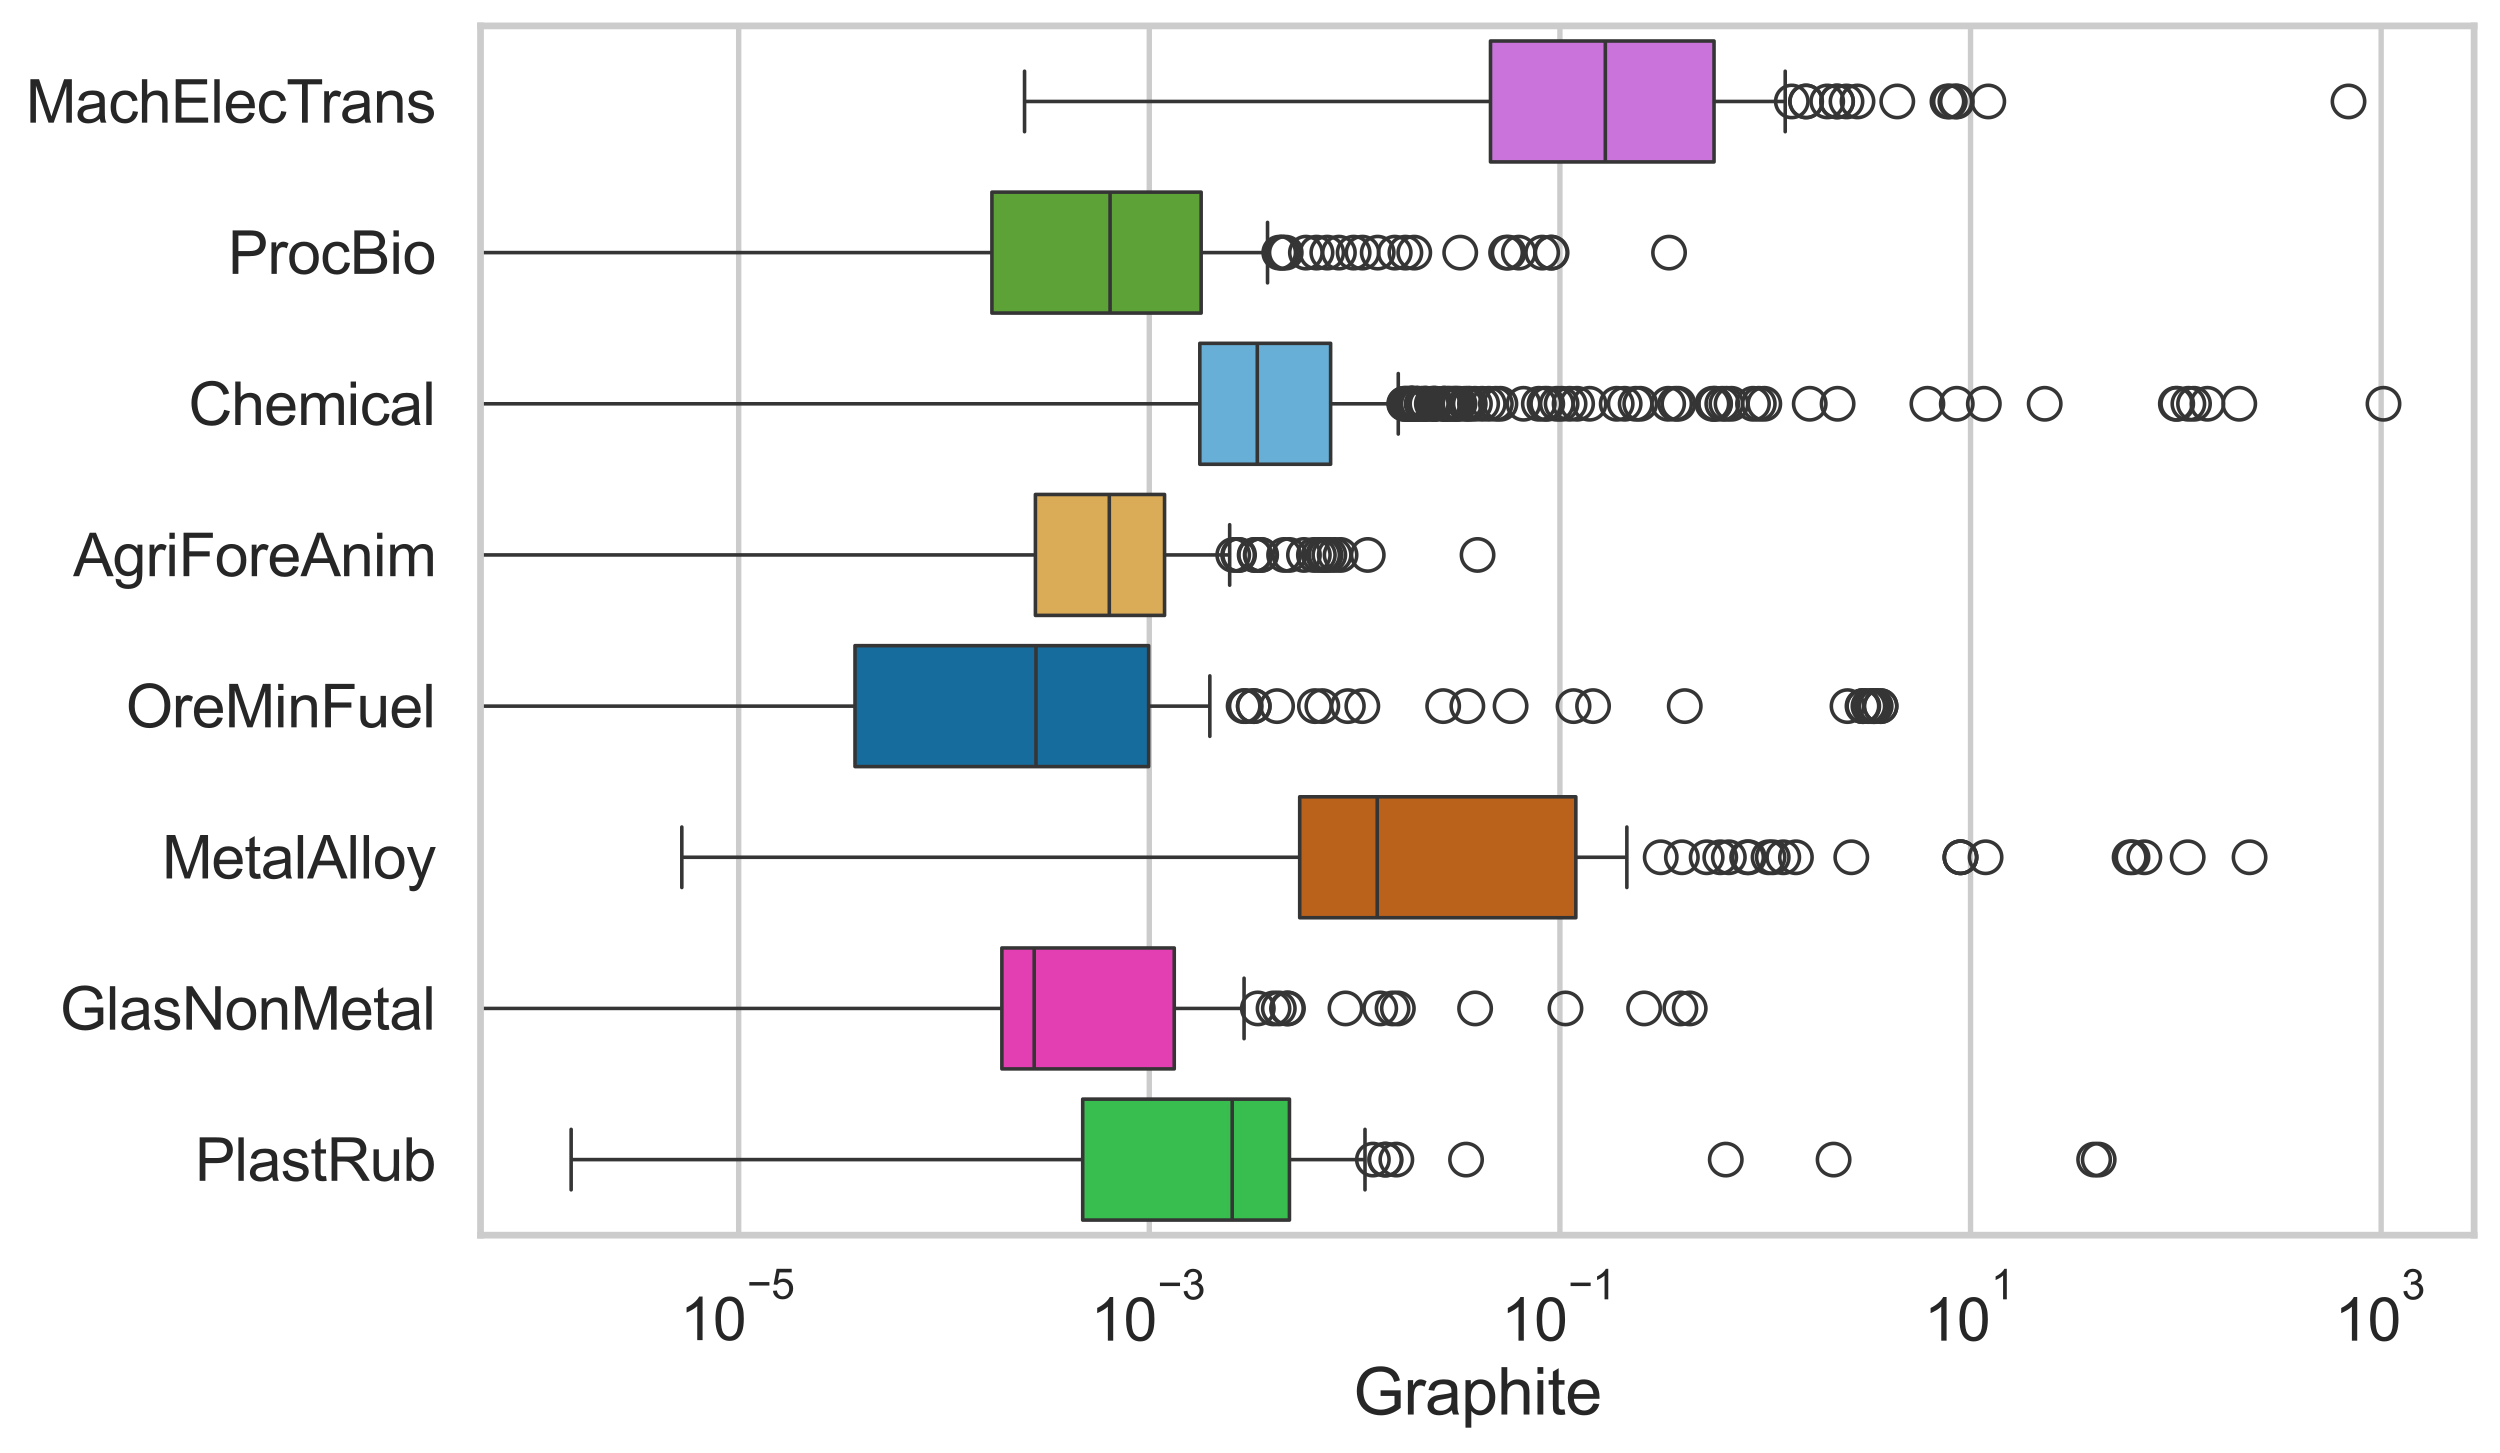 <?xml version="1.0" encoding="utf-8" standalone="no"?>
<!DOCTYPE svg PUBLIC "-//W3C//DTD SVG 1.1//EN"
  "http://www.w3.org/Graphics/SVG/1.1/DTD/svg11.dtd">
<svg xmlns:xlink="http://www.w3.org/1999/xlink" width="695.577pt" height="404.34pt" viewBox="0 0 695.577 404.34" xmlns="http://www.w3.org/2000/svg" version="1.1">
 <defs>
  <style type="text/css">*{stroke-linejoin: round; stroke-linecap: butt}</style>
 </defs>
 <g id="figure_1">
  <g id="patch_1">
   <path d="M 0 404.34 
L 695.577 404.34 
L 695.577 0 
L 0 0 
z
" style="fill: #ffffff"/>
  </g>
  <g id="axes_1">
   <g id="patch_2">
    <path d="M 133.697 343.665 
L 688.377 343.665 
L 688.377 7.2 
L 133.697 7.2 
z
" style="fill: #ffffff"/>
   </g>
   <g id="matplotlib.axis_1">
    <g id="xtick_1">
     <g id="line2d_1">
      <path d="M 205.52 343.665 
L 205.52 7.2 
" clip-path="url(#pba3f3bdab6)" style="fill: none; stroke: #cccccc; stroke-width: 1.5; stroke-linecap: round"/>
     </g>
     <g id="text_1">
      <!-- $\mathdefault{10^{-5}}$ -->
      <g style="fill: #262626" transform="translate(189.185 373.015) scale(0.165 -0.165)">
       <defs>
        <path id="ArialMT-31" d="M 2384 0 
L 1822 0 
L 1822 3584 
Q 1619 3391 1289 3197 
Q 959 3003 697 2906 
L 697 3450 
Q 1169 3672 1522 3987 
Q 1875 4303 2022 4600 
L 2384 4600 
L 2384 0 
z
" transform="scale(0.016)"/>
        <path id="ArialMT-30" d="M 266 2259 
Q 266 3072 433 3567 
Q 600 4063 929 4331 
Q 1259 4600 1759 4600 
Q 2128 4600 2406 4451 
Q 2684 4303 2865 4023 
Q 3047 3744 3150 3342 
Q 3253 2941 3253 2259 
Q 3253 1453 3087 958 
Q 2922 463 2592 192 
Q 2263 -78 1759 -78 
Q 1097 -78 719 397 
Q 266 969 266 2259 
z
M 844 2259 
Q 844 1131 1108 757 
Q 1372 384 1759 384 
Q 2147 384 2411 759 
Q 2675 1134 2675 2259 
Q 2675 3391 2411 3762 
Q 2147 4134 1753 4134 
Q 1366 4134 1134 3806 
Q 844 3388 844 2259 
z
" transform="scale(0.016)"/>
        <path id="ArialMT-2212" d="M 3381 1997 
L 356 1997 
L 356 2522 
L 3381 2522 
L 3381 1997 
z
" transform="scale(0.016)"/>
        <path id="ArialMT-35" d="M 266 1200 
L 856 1250 
Q 922 819 1161 601 
Q 1400 384 1738 384 
Q 2144 384 2425 690 
Q 2706 997 2706 1503 
Q 2706 1984 2436 2262 
Q 2166 2541 1728 2541 
Q 1456 2541 1237 2417 
Q 1019 2294 894 2097 
L 366 2166 
L 809 4519 
L 3088 4519 
L 3088 3981 
L 1259 3981 
L 1013 2750 
Q 1425 3038 1878 3038 
Q 2478 3038 2890 2622 
Q 3303 2206 3303 1553 
Q 3303 931 2941 478 
Q 2500 -78 1738 -78 
Q 1113 -78 717 272 
Q 322 622 266 1200 
z
" transform="scale(0.016)"/>
       </defs>
       <use xlink:href="#ArialMT-31" transform="translate(0 0.88)"/>
       <use xlink:href="#ArialMT-30" transform="translate(55.615 0.88)"/>
       <use xlink:href="#ArialMT-2212" transform="translate(112.973 70.573) scale(0.7)"/>
       <use xlink:href="#ArialMT-35" transform="translate(153.852 70.573) scale(0.7)"/>
      </g>
     </g>
    </g>
    <g id="xtick_2">
     <g id="line2d_2">
      <path d="M 319.767 343.665 
L 319.767 7.2 
" clip-path="url(#pba3f3bdab6)" style="fill: none; stroke: #cccccc; stroke-width: 1.5; stroke-linecap: round"/>
     </g>
     <g id="text_2">
      <!-- $\mathdefault{10^{-3}}$ -->
      <g style="fill: #262626" transform="translate(303.432 373.18) scale(0.165 -0.165)">
       <defs>
        <path id="ArialMT-33" d="M 269 1209 
L 831 1284 
Q 928 806 1161 595 
Q 1394 384 1728 384 
Q 2125 384 2398 659 
Q 2672 934 2672 1341 
Q 2672 1728 2419 1979 
Q 2166 2231 1775 2231 
Q 1616 2231 1378 2169 
L 1441 2663 
Q 1497 2656 1531 2656 
Q 1891 2656 2178 2843 
Q 2466 3031 2466 3422 
Q 2466 3731 2256 3934 
Q 2047 4138 1716 4138 
Q 1388 4138 1169 3931 
Q 950 3725 888 3313 
L 325 3413 
Q 428 3978 793 4289 
Q 1159 4600 1703 4600 
Q 2078 4600 2393 4439 
Q 2709 4278 2876 4000 
Q 3044 3722 3044 3409 
Q 3044 3113 2884 2869 
Q 2725 2625 2413 2481 
Q 2819 2388 3044 2092 
Q 3269 1797 3269 1353 
Q 3269 753 2831 336 
Q 2394 -81 1725 -81 
Q 1122 -81 723 278 
Q 325 638 269 1209 
z
" transform="scale(0.016)"/>
       </defs>
       <use xlink:href="#ArialMT-31" transform="translate(0 0.994)"/>
       <use xlink:href="#ArialMT-30" transform="translate(55.615 0.994)"/>
       <use xlink:href="#ArialMT-2212" transform="translate(112.973 70.688) scale(0.7)"/>
       <use xlink:href="#ArialMT-33" transform="translate(153.852 70.688) scale(0.7)"/>
      </g>
     </g>
    </g>
    <g id="xtick_3">
     <g id="line2d_3">
      <path d="M 434.015 343.665 
L 434.015 7.2 
" clip-path="url(#pba3f3bdab6)" style="fill: none; stroke: #cccccc; stroke-width: 1.5; stroke-linecap: round"/>
     </g>
     <g id="text_3">
      <!-- $\mathdefault{10^{-1}}$ -->
      <g style="fill: #262626" transform="translate(417.68 373.18) scale(0.165 -0.165)">
       <use xlink:href="#ArialMT-31" transform="translate(0 0.994)"/>
       <use xlink:href="#ArialMT-30" transform="translate(55.615 0.994)"/>
       <use xlink:href="#ArialMT-2212" transform="translate(112.973 70.688) scale(0.7)"/>
       <use xlink:href="#ArialMT-31" transform="translate(153.852 70.688) scale(0.7)"/>
      </g>
     </g>
    </g>
    <g id="xtick_4">
     <g id="line2d_4">
      <path d="M 548.262 343.665 
L 548.262 7.2 
" clip-path="url(#pba3f3bdab6)" style="fill: none; stroke: #cccccc; stroke-width: 1.5; stroke-linecap: round"/>
     </g>
     <g id="text_4">
      <!-- $\mathdefault{10^{1}}$ -->
      <g style="fill: #262626" transform="translate(535.31 373.18) scale(0.165 -0.165)">
       <use xlink:href="#ArialMT-31" transform="translate(0 0.994)"/>
       <use xlink:href="#ArialMT-30" transform="translate(55.615 0.994)"/>
       <use xlink:href="#ArialMT-31" transform="translate(112.973 70.688) scale(0.7)"/>
      </g>
     </g>
    </g>
    <g id="xtick_5">
     <g id="line2d_5">
      <path d="M 662.509 343.665 
L 662.509 7.2 
" clip-path="url(#pba3f3bdab6)" style="fill: none; stroke: #cccccc; stroke-width: 1.5; stroke-linecap: round"/>
     </g>
     <g id="text_5">
      <!-- $\mathdefault{10^{3}}$ -->
      <g style="fill: #262626" transform="translate(649.557 373.18) scale(0.165 -0.165)">
       <use xlink:href="#ArialMT-31" transform="translate(0 0.994)"/>
       <use xlink:href="#ArialMT-30" transform="translate(55.615 0.994)"/>
       <use xlink:href="#ArialMT-33" transform="translate(112.973 70.688) scale(0.7)"/>
      </g>
     </g>
    </g>
    <g id="text_6">
     <!-- Graphite -->
     <g style="fill: #262626" transform="translate(376.521 393.563) scale(0.18 -0.18)">
      <defs>
       <path id="ArialMT-47" d="M 2638 1797 
L 2638 2334 
L 4578 2338 
L 4578 638 
Q 4131 281 3656 101 
Q 3181 -78 2681 -78 
Q 2006 -78 1454 211 
Q 903 500 622 1047 
Q 341 1594 341 2269 
Q 341 2938 620 3517 
Q 900 4097 1425 4378 
Q 1950 4659 2634 4659 
Q 3131 4659 3532 4498 
Q 3934 4338 4162 4050 
Q 4391 3763 4509 3300 
L 3963 3150 
Q 3859 3500 3706 3700 
Q 3553 3900 3268 4020 
Q 2984 4141 2638 4141 
Q 2222 4141 1919 4014 
Q 1616 3888 1430 3681 
Q 1244 3475 1141 3228 
Q 966 2803 966 2306 
Q 966 1694 1177 1281 
Q 1388 869 1791 669 
Q 2194 469 2647 469 
Q 3041 469 3416 620 
Q 3791 772 3984 944 
L 3984 1797 
L 2638 1797 
z
" transform="scale(0.016)"/>
       <path id="ArialMT-72" d="M 416 0 
L 416 3319 
L 922 3319 
L 922 2816 
Q 1116 3169 1280 3281 
Q 1444 3394 1641 3394 
Q 1925 3394 2219 3213 
L 2025 2691 
Q 1819 2813 1613 2813 
Q 1428 2813 1281 2702 
Q 1134 2591 1072 2394 
Q 978 2094 978 1738 
L 978 0 
L 416 0 
z
" transform="scale(0.016)"/>
       <path id="ArialMT-61" d="M 2588 409 
Q 2275 144 1986 34 
Q 1697 -75 1366 -75 
Q 819 -75 525 192 
Q 231 459 231 875 
Q 231 1119 342 1320 
Q 453 1522 633 1644 
Q 813 1766 1038 1828 
Q 1203 1872 1538 1913 
Q 2219 1994 2541 2106 
Q 2544 2222 2544 2253 
Q 2544 2597 2384 2738 
Q 2169 2928 1744 2928 
Q 1347 2928 1158 2789 
Q 969 2650 878 2297 
L 328 2372 
Q 403 2725 575 2942 
Q 747 3159 1072 3276 
Q 1397 3394 1825 3394 
Q 2250 3394 2515 3294 
Q 2781 3194 2906 3042 
Q 3031 2891 3081 2659 
Q 3109 2516 3109 2141 
L 3109 1391 
Q 3109 606 3145 398 
Q 3181 191 3288 0 
L 2700 0 
Q 2613 175 2588 409 
z
M 2541 1666 
Q 2234 1541 1622 1453 
Q 1275 1403 1131 1340 
Q 988 1278 909 1158 
Q 831 1038 831 891 
Q 831 666 1001 516 
Q 1172 366 1500 366 
Q 1825 366 2078 508 
Q 2331 650 2450 897 
Q 2541 1088 2541 1459 
L 2541 1666 
z
" transform="scale(0.016)"/>
       <path id="ArialMT-70" d="M 422 -1272 
L 422 3319 
L 934 3319 
L 934 2888 
Q 1116 3141 1344 3267 
Q 1572 3394 1897 3394 
Q 2322 3394 2647 3175 
Q 2972 2956 3137 2557 
Q 3303 2159 3303 1684 
Q 3303 1175 3120 767 
Q 2938 359 2589 142 
Q 2241 -75 1856 -75 
Q 1575 -75 1351 44 
Q 1128 163 984 344 
L 984 -1272 
L 422 -1272 
z
M 931 1641 
Q 931 1000 1190 694 
Q 1450 388 1819 388 
Q 2194 388 2461 705 
Q 2728 1022 2728 1688 
Q 2728 2322 2467 2637 
Q 2206 2953 1844 2953 
Q 1484 2953 1207 2617 
Q 931 2281 931 1641 
z
" transform="scale(0.016)"/>
       <path id="ArialMT-68" d="M 422 0 
L 422 4581 
L 984 4581 
L 984 2938 
Q 1378 3394 1978 3394 
Q 2347 3394 2619 3248 
Q 2891 3103 3008 2847 
Q 3125 2591 3125 2103 
L 3125 0 
L 2563 0 
L 2563 2103 
Q 2563 2525 2380 2717 
Q 2197 2909 1863 2909 
Q 1613 2909 1392 2779 
Q 1172 2650 1078 2428 
Q 984 2206 984 1816 
L 984 0 
L 422 0 
z
" transform="scale(0.016)"/>
       <path id="ArialMT-69" d="M 425 3934 
L 425 4581 
L 988 4581 
L 988 3934 
L 425 3934 
z
M 425 0 
L 425 3319 
L 988 3319 
L 988 0 
L 425 0 
z
" transform="scale(0.016)"/>
       <path id="ArialMT-74" d="M 1650 503 
L 1731 6 
Q 1494 -44 1306 -44 
Q 1000 -44 831 53 
Q 663 150 594 308 
Q 525 466 525 972 
L 525 2881 
L 113 2881 
L 113 3319 
L 525 3319 
L 525 4141 
L 1084 4478 
L 1084 3319 
L 1650 3319 
L 1650 2881 
L 1084 2881 
L 1084 941 
Q 1084 700 1114 631 
Q 1144 563 1211 522 
Q 1278 481 1403 481 
Q 1497 481 1650 503 
z
" transform="scale(0.016)"/>
       <path id="ArialMT-65" d="M 2694 1069 
L 3275 997 
Q 3138 488 2766 206 
Q 2394 -75 1816 -75 
Q 1088 -75 661 373 
Q 234 822 234 1631 
Q 234 2469 665 2931 
Q 1097 3394 1784 3394 
Q 2450 3394 2872 2941 
Q 3294 2488 3294 1666 
Q 3294 1616 3291 1516 
L 816 1516 
Q 847 969 1125 678 
Q 1403 388 1819 388 
Q 2128 388 2347 550 
Q 2566 713 2694 1069 
z
M 847 1978 
L 2700 1978 
Q 2663 2397 2488 2606 
Q 2219 2931 1791 2931 
Q 1403 2931 1139 2672 
Q 875 2413 847 1978 
z
" transform="scale(0.016)"/>
      </defs>
      <use xlink:href="#ArialMT-47"/>
      <use xlink:href="#ArialMT-72" transform="translate(77.783 0)"/>
      <use xlink:href="#ArialMT-61" transform="translate(111.084 0)"/>
      <use xlink:href="#ArialMT-70" transform="translate(166.699 0)"/>
      <use xlink:href="#ArialMT-68" transform="translate(222.314 0)"/>
      <use xlink:href="#ArialMT-69" transform="translate(277.93 0)"/>
      <use xlink:href="#ArialMT-74" transform="translate(300.146 0)"/>
      <use xlink:href="#ArialMT-65" transform="translate(327.93 0)"/>
     </g>
    </g>
   </g>
   <g id="matplotlib.axis_2">
    <g id="ytick_1">
     <g id="text_7">
      <!-- MachElecTrans -->
      <g style="fill: #262626" transform="translate(7.2 34.134) scale(0.165 -0.165)">
       <defs>
        <path id="ArialMT-4d" d="M 475 0 
L 475 4581 
L 1388 4581 
L 2472 1338 
Q 2622 884 2691 659 
Q 2769 909 2934 1394 
L 4031 4581 
L 4847 4581 
L 4847 0 
L 4263 0 
L 4263 3834 
L 2931 0 
L 2384 0 
L 1059 3900 
L 1059 0 
L 475 0 
z
" transform="scale(0.016)"/>
        <path id="ArialMT-63" d="M 2588 1216 
L 3141 1144 
Q 3050 572 2676 248 
Q 2303 -75 1759 -75 
Q 1078 -75 664 370 
Q 250 816 250 1647 
Q 250 2184 428 2587 
Q 606 2991 970 3192 
Q 1334 3394 1763 3394 
Q 2303 3394 2647 3120 
Q 2991 2847 3088 2344 
L 2541 2259 
Q 2463 2594 2264 2762 
Q 2066 2931 1784 2931 
Q 1359 2931 1093 2626 
Q 828 2322 828 1663 
Q 828 994 1084 691 
Q 1341 388 1753 388 
Q 2084 388 2306 591 
Q 2528 794 2588 1216 
z
" transform="scale(0.016)"/>
        <path id="ArialMT-45" d="M 506 0 
L 506 4581 
L 3819 4581 
L 3819 4041 
L 1113 4041 
L 1113 2638 
L 3647 2638 
L 3647 2100 
L 1113 2100 
L 1113 541 
L 3925 541 
L 3925 0 
L 506 0 
z
" transform="scale(0.016)"/>
        <path id="ArialMT-6c" d="M 409 0 
L 409 4581 
L 972 4581 
L 972 0 
L 409 0 
z
" transform="scale(0.016)"/>
        <path id="ArialMT-54" d="M 1659 0 
L 1659 4041 
L 150 4041 
L 150 4581 
L 3781 4581 
L 3781 4041 
L 2266 4041 
L 2266 0 
L 1659 0 
z
" transform="scale(0.016)"/>
        <path id="ArialMT-6e" d="M 422 0 
L 422 3319 
L 928 3319 
L 928 2847 
Q 1294 3394 1984 3394 
Q 2284 3394 2536 3286 
Q 2788 3178 2913 3003 
Q 3038 2828 3088 2588 
Q 3119 2431 3119 2041 
L 3119 0 
L 2556 0 
L 2556 2019 
Q 2556 2363 2490 2533 
Q 2425 2703 2258 2804 
Q 2091 2906 1866 2906 
Q 1506 2906 1245 2678 
Q 984 2450 984 1813 
L 984 0 
L 422 0 
z
" transform="scale(0.016)"/>
        <path id="ArialMT-73" d="M 197 991 
L 753 1078 
Q 800 744 1014 566 
Q 1228 388 1613 388 
Q 2000 388 2187 545 
Q 2375 703 2375 916 
Q 2375 1106 2209 1216 
Q 2094 1291 1634 1406 
Q 1016 1563 777 1677 
Q 538 1791 414 1992 
Q 291 2194 291 2438 
Q 291 2659 392 2848 
Q 494 3038 669 3163 
Q 800 3259 1026 3326 
Q 1253 3394 1513 3394 
Q 1903 3394 2198 3281 
Q 2494 3169 2634 2976 
Q 2775 2784 2828 2463 
L 2278 2388 
Q 2241 2644 2061 2787 
Q 1881 2931 1553 2931 
Q 1166 2931 1000 2803 
Q 834 2675 834 2503 
Q 834 2394 903 2306 
Q 972 2216 1119 2156 
Q 1203 2125 1616 2013 
Q 2213 1853 2448 1751 
Q 2684 1650 2818 1456 
Q 2953 1263 2953 975 
Q 2953 694 2789 445 
Q 2625 197 2315 61 
Q 2006 -75 1616 -75 
Q 969 -75 630 194 
Q 291 463 197 991 
z
" transform="scale(0.016)"/>
       </defs>
       <use xlink:href="#ArialMT-4d"/>
       <use xlink:href="#ArialMT-61" transform="translate(83.301 0)"/>
       <use xlink:href="#ArialMT-63" transform="translate(138.916 0)"/>
       <use xlink:href="#ArialMT-68" transform="translate(188.916 0)"/>
       <use xlink:href="#ArialMT-45" transform="translate(244.531 0)"/>
       <use xlink:href="#ArialMT-6c" transform="translate(311.23 0)"/>
       <use xlink:href="#ArialMT-65" transform="translate(333.447 0)"/>
       <use xlink:href="#ArialMT-63" transform="translate(389.062 0)"/>
       <use xlink:href="#ArialMT-54" transform="translate(439.062 0)"/>
       <use xlink:href="#ArialMT-72" transform="translate(496.396 0)"/>
       <use xlink:href="#ArialMT-61" transform="translate(529.697 0)"/>
       <use xlink:href="#ArialMT-6e" transform="translate(585.312 0)"/>
       <use xlink:href="#ArialMT-73" transform="translate(640.928 0)"/>
      </g>
     </g>
    </g>
    <g id="ytick_2">
     <g id="text_8">
      <!-- ProcBio -->
      <g style="fill: #262626" transform="translate(63.424 76.192) scale(0.165 -0.165)">
       <defs>
        <path id="ArialMT-50" d="M 494 0 
L 494 4581 
L 2222 4581 
Q 2678 4581 2919 4538 
Q 3256 4481 3484 4323 
Q 3713 4166 3852 3881 
Q 3991 3597 3991 3256 
Q 3991 2672 3619 2267 
Q 3247 1863 2275 1863 
L 1100 1863 
L 1100 0 
L 494 0 
z
M 1100 2403 
L 2284 2403 
Q 2872 2403 3119 2622 
Q 3366 2841 3366 3238 
Q 3366 3525 3220 3729 
Q 3075 3934 2838 4000 
Q 2684 4041 2272 4041 
L 1100 4041 
L 1100 2403 
z
" transform="scale(0.016)"/>
        <path id="ArialMT-6f" d="M 213 1659 
Q 213 2581 725 3025 
Q 1153 3394 1769 3394 
Q 2453 3394 2887 2945 
Q 3322 2497 3322 1706 
Q 3322 1066 3130 698 
Q 2938 331 2570 128 
Q 2203 -75 1769 -75 
Q 1072 -75 642 372 
Q 213 819 213 1659 
z
M 791 1659 
Q 791 1022 1069 705 
Q 1347 388 1769 388 
Q 2188 388 2466 706 
Q 2744 1025 2744 1678 
Q 2744 2294 2464 2611 
Q 2184 2928 1769 2928 
Q 1347 2928 1069 2612 
Q 791 2297 791 1659 
z
" transform="scale(0.016)"/>
        <path id="ArialMT-42" d="M 469 0 
L 469 4581 
L 2188 4581 
Q 2713 4581 3030 4442 
Q 3347 4303 3526 4014 
Q 3706 3725 3706 3409 
Q 3706 3116 3547 2856 
Q 3388 2597 3066 2438 
Q 3481 2316 3704 2022 
Q 3928 1728 3928 1328 
Q 3928 1006 3792 729 
Q 3656 453 3456 303 
Q 3256 153 2954 76 
Q 2653 0 2216 0 
L 469 0 
z
M 1075 2656 
L 2066 2656 
Q 2469 2656 2644 2709 
Q 2875 2778 2992 2937 
Q 3109 3097 3109 3338 
Q 3109 3566 3000 3739 
Q 2891 3913 2687 3977 
Q 2484 4041 1991 4041 
L 1075 4041 
L 1075 2656 
z
M 1075 541 
L 2216 541 
Q 2509 541 2628 563 
Q 2838 600 2978 687 
Q 3119 775 3209 942 
Q 3300 1109 3300 1328 
Q 3300 1584 3169 1773 
Q 3038 1963 2805 2039 
Q 2572 2116 2134 2116 
L 1075 2116 
L 1075 541 
z
" transform="scale(0.016)"/>
       </defs>
       <use xlink:href="#ArialMT-50"/>
       <use xlink:href="#ArialMT-72" transform="translate(66.699 0)"/>
       <use xlink:href="#ArialMT-6f" transform="translate(100 0)"/>
       <use xlink:href="#ArialMT-63" transform="translate(155.615 0)"/>
       <use xlink:href="#ArialMT-42" transform="translate(205.615 0)"/>
       <use xlink:href="#ArialMT-69" transform="translate(272.314 0)"/>
       <use xlink:href="#ArialMT-6f" transform="translate(294.531 0)"/>
      </g>
     </g>
    </g>
    <g id="ytick_3">
     <g id="text_9">
      <!-- Chemical -->
      <g style="fill: #262626" transform="translate(52.428 118.25) scale(0.165 -0.165)">
       <defs>
        <path id="ArialMT-43" d="M 3763 1606 
L 4369 1453 
Q 4178 706 3683 314 
Q 3188 -78 2472 -78 
Q 1731 -78 1267 223 
Q 803 525 561 1097 
Q 319 1669 319 2325 
Q 319 3041 592 3573 
Q 866 4106 1370 4382 
Q 1875 4659 2481 4659 
Q 3169 4659 3637 4309 
Q 4106 3959 4291 3325 
L 3694 3184 
Q 3534 3684 3231 3912 
Q 2928 4141 2469 4141 
Q 1941 4141 1586 3887 
Q 1231 3634 1087 3207 
Q 944 2781 944 2328 
Q 944 1744 1114 1308 
Q 1284 872 1643 656 
Q 2003 441 2422 441 
Q 2931 441 3284 734 
Q 3638 1028 3763 1606 
z
" transform="scale(0.016)"/>
        <path id="ArialMT-6d" d="M 422 0 
L 422 3319 
L 925 3319 
L 925 2853 
Q 1081 3097 1340 3245 
Q 1600 3394 1931 3394 
Q 2300 3394 2536 3241 
Q 2772 3088 2869 2813 
Q 3263 3394 3894 3394 
Q 4388 3394 4653 3120 
Q 4919 2847 4919 2278 
L 4919 0 
L 4359 0 
L 4359 2091 
Q 4359 2428 4304 2576 
Q 4250 2725 4106 2815 
Q 3963 2906 3769 2906 
Q 3419 2906 3187 2673 
Q 2956 2441 2956 1928 
L 2956 0 
L 2394 0 
L 2394 2156 
Q 2394 2531 2256 2718 
Q 2119 2906 1806 2906 
Q 1569 2906 1367 2781 
Q 1166 2656 1075 2415 
Q 984 2175 984 1722 
L 984 0 
L 422 0 
z
" transform="scale(0.016)"/>
       </defs>
       <use xlink:href="#ArialMT-43"/>
       <use xlink:href="#ArialMT-68" transform="translate(72.217 0)"/>
       <use xlink:href="#ArialMT-65" transform="translate(127.832 0)"/>
       <use xlink:href="#ArialMT-6d" transform="translate(183.447 0)"/>
       <use xlink:href="#ArialMT-69" transform="translate(266.748 0)"/>
       <use xlink:href="#ArialMT-63" transform="translate(288.965 0)"/>
       <use xlink:href="#ArialMT-61" transform="translate(338.965 0)"/>
       <use xlink:href="#ArialMT-6c" transform="translate(394.58 0)"/>
      </g>
     </g>
    </g>
    <g id="ytick_4">
     <g id="text_10">
      <!-- AgriForeAnim -->
      <g style="fill: #262626" transform="translate(20.341 160.308) scale(0.165 -0.165)">
       <defs>
        <path id="ArialMT-41" d="M -9 0 
L 1750 4581 
L 2403 4581 
L 4278 0 
L 3588 0 
L 3053 1388 
L 1138 1388 
L 634 0 
L -9 0 
z
M 1313 1881 
L 2866 1881 
L 2388 3150 
Q 2169 3728 2063 4100 
Q 1975 3659 1816 3225 
L 1313 1881 
z
" transform="scale(0.016)"/>
        <path id="ArialMT-67" d="M 319 -275 
L 866 -356 
Q 900 -609 1056 -725 
Q 1266 -881 1628 -881 
Q 2019 -881 2231 -725 
Q 2444 -569 2519 -288 
Q 2563 -116 2559 434 
Q 2191 0 1641 0 
Q 956 0 581 494 
Q 206 988 206 1678 
Q 206 2153 378 2554 
Q 550 2956 876 3175 
Q 1203 3394 1644 3394 
Q 2231 3394 2613 2919 
L 2613 3319 
L 3131 3319 
L 3131 450 
Q 3131 -325 2973 -648 
Q 2816 -972 2473 -1159 
Q 2131 -1347 1631 -1347 
Q 1038 -1347 672 -1080 
Q 306 -813 319 -275 
z
M 784 1719 
Q 784 1066 1043 766 
Q 1303 466 1694 466 
Q 2081 466 2343 764 
Q 2606 1063 2606 1700 
Q 2606 2309 2336 2618 
Q 2066 2928 1684 2928 
Q 1309 2928 1046 2623 
Q 784 2319 784 1719 
z
" transform="scale(0.016)"/>
        <path id="ArialMT-46" d="M 525 0 
L 525 4581 
L 3616 4581 
L 3616 4041 
L 1131 4041 
L 1131 2622 
L 3281 2622 
L 3281 2081 
L 1131 2081 
L 1131 0 
L 525 0 
z
" transform="scale(0.016)"/>
       </defs>
       <use xlink:href="#ArialMT-41"/>
       <use xlink:href="#ArialMT-67" transform="translate(66.699 0)"/>
       <use xlink:href="#ArialMT-72" transform="translate(122.314 0)"/>
       <use xlink:href="#ArialMT-69" transform="translate(155.615 0)"/>
       <use xlink:href="#ArialMT-46" transform="translate(177.832 0)"/>
       <use xlink:href="#ArialMT-6f" transform="translate(238.916 0)"/>
       <use xlink:href="#ArialMT-72" transform="translate(294.531 0)"/>
       <use xlink:href="#ArialMT-65" transform="translate(327.832 0)"/>
       <use xlink:href="#ArialMT-41" transform="translate(383.447 0)"/>
       <use xlink:href="#ArialMT-6e" transform="translate(450.146 0)"/>
       <use xlink:href="#ArialMT-69" transform="translate(505.762 0)"/>
       <use xlink:href="#ArialMT-6d" transform="translate(527.979 0)"/>
      </g>
     </g>
    </g>
    <g id="ytick_5">
     <g id="text_11">
      <!-- OreMinFuel -->
      <g style="fill: #262626" transform="translate(35.013 202.366) scale(0.165 -0.165)">
       <defs>
        <path id="ArialMT-4f" d="M 309 2231 
Q 309 3372 921 4017 
Q 1534 4663 2503 4663 
Q 3138 4663 3647 4359 
Q 4156 4056 4423 3514 
Q 4691 2972 4691 2284 
Q 4691 1588 4409 1038 
Q 4128 488 3612 205 
Q 3097 -78 2500 -78 
Q 1853 -78 1343 234 
Q 834 547 571 1087 
Q 309 1628 309 2231 
z
M 934 2222 
Q 934 1394 1379 917 
Q 1825 441 2497 441 
Q 3181 441 3623 922 
Q 4066 1403 4066 2288 
Q 4066 2847 3877 3264 
Q 3688 3681 3323 3911 
Q 2959 4141 2506 4141 
Q 1863 4141 1398 3698 
Q 934 3256 934 2222 
z
" transform="scale(0.016)"/>
        <path id="ArialMT-75" d="M 2597 0 
L 2597 488 
Q 2209 -75 1544 -75 
Q 1250 -75 995 37 
Q 741 150 617 320 
Q 494 491 444 738 
Q 409 903 409 1263 
L 409 3319 
L 972 3319 
L 972 1478 
Q 972 1038 1006 884 
Q 1059 663 1231 536 
Q 1403 409 1656 409 
Q 1909 409 2131 539 
Q 2353 669 2445 892 
Q 2538 1116 2538 1541 
L 2538 3319 
L 3100 3319 
L 3100 0 
L 2597 0 
z
" transform="scale(0.016)"/>
       </defs>
       <use xlink:href="#ArialMT-4f"/>
       <use xlink:href="#ArialMT-72" transform="translate(77.783 0)"/>
       <use xlink:href="#ArialMT-65" transform="translate(111.084 0)"/>
       <use xlink:href="#ArialMT-4d" transform="translate(166.699 0)"/>
       <use xlink:href="#ArialMT-69" transform="translate(250 0)"/>
       <use xlink:href="#ArialMT-6e" transform="translate(272.217 0)"/>
       <use xlink:href="#ArialMT-46" transform="translate(327.832 0)"/>
       <use xlink:href="#ArialMT-75" transform="translate(388.916 0)"/>
       <use xlink:href="#ArialMT-65" transform="translate(444.531 0)"/>
       <use xlink:href="#ArialMT-6c" transform="translate(500.146 0)"/>
      </g>
     </g>
    </g>
    <g id="ytick_6">
     <g id="text_12">
      <!-- MetalAlloy -->
      <g style="fill: #262626" transform="translate(45.088 244.425) scale(0.165 -0.165)">
       <defs>
        <path id="ArialMT-79" d="M 397 -1278 
L 334 -750 
Q 519 -800 656 -800 
Q 844 -800 956 -737 
Q 1069 -675 1141 -563 
Q 1194 -478 1313 -144 
Q 1328 -97 1363 -6 
L 103 3319 
L 709 3319 
L 1400 1397 
Q 1534 1031 1641 628 
Q 1738 1016 1872 1384 
L 2581 3319 
L 3144 3319 
L 1881 -56 
Q 1678 -603 1566 -809 
Q 1416 -1088 1222 -1217 
Q 1028 -1347 759 -1347 
Q 597 -1347 397 -1278 
z
" transform="scale(0.016)"/>
       </defs>
       <use xlink:href="#ArialMT-4d"/>
       <use xlink:href="#ArialMT-65" transform="translate(83.301 0)"/>
       <use xlink:href="#ArialMT-74" transform="translate(138.916 0)"/>
       <use xlink:href="#ArialMT-61" transform="translate(166.699 0)"/>
       <use xlink:href="#ArialMT-6c" transform="translate(222.314 0)"/>
       <use xlink:href="#ArialMT-41" transform="translate(244.531 0)"/>
       <use xlink:href="#ArialMT-6c" transform="translate(311.23 0)"/>
       <use xlink:href="#ArialMT-6c" transform="translate(333.447 0)"/>
       <use xlink:href="#ArialMT-6f" transform="translate(355.664 0)"/>
       <use xlink:href="#ArialMT-79" transform="translate(411.279 0)"/>
      </g>
     </g>
    </g>
    <g id="ytick_7">
     <g id="text_13">
      <!-- GlasNonMetal -->
      <g style="fill: #262626" transform="translate(16.659 286.483) scale(0.165 -0.165)">
       <defs>
        <path id="ArialMT-4e" d="M 488 0 
L 488 4581 
L 1109 4581 
L 3516 984 
L 3516 4581 
L 4097 4581 
L 4097 0 
L 3475 0 
L 1069 3600 
L 1069 0 
L 488 0 
z
" transform="scale(0.016)"/>
       </defs>
       <use xlink:href="#ArialMT-47"/>
       <use xlink:href="#ArialMT-6c" transform="translate(77.783 0)"/>
       <use xlink:href="#ArialMT-61" transform="translate(100 0)"/>
       <use xlink:href="#ArialMT-73" transform="translate(155.615 0)"/>
       <use xlink:href="#ArialMT-4e" transform="translate(205.615 0)"/>
       <use xlink:href="#ArialMT-6f" transform="translate(277.832 0)"/>
       <use xlink:href="#ArialMT-6e" transform="translate(333.447 0)"/>
       <use xlink:href="#ArialMT-4d" transform="translate(389.062 0)"/>
       <use xlink:href="#ArialMT-65" transform="translate(472.363 0)"/>
       <use xlink:href="#ArialMT-74" transform="translate(527.979 0)"/>
       <use xlink:href="#ArialMT-61" transform="translate(555.762 0)"/>
       <use xlink:href="#ArialMT-6c" transform="translate(611.377 0)"/>
      </g>
     </g>
    </g>
    <g id="ytick_8">
     <g id="text_14">
      <!-- PlastRub -->
      <g style="fill: #262626" transform="translate(54.248 328.541) scale(0.165 -0.165)">
       <defs>
        <path id="ArialMT-52" d="M 503 0 
L 503 4581 
L 2534 4581 
Q 3147 4581 3465 4457 
Q 3784 4334 3975 4021 
Q 4166 3709 4166 3331 
Q 4166 2844 3850 2509 
Q 3534 2175 2875 2084 
Q 3116 1969 3241 1856 
Q 3506 1613 3744 1247 
L 4541 0 
L 3778 0 
L 3172 953 
Q 2906 1366 2734 1584 
Q 2563 1803 2427 1890 
Q 2291 1978 2150 2013 
Q 2047 2034 1813 2034 
L 1109 2034 
L 1109 0 
L 503 0 
z
M 1109 2559 
L 2413 2559 
Q 2828 2559 3062 2645 
Q 3297 2731 3419 2920 
Q 3541 3109 3541 3331 
Q 3541 3656 3305 3865 
Q 3069 4075 2559 4075 
L 1109 4075 
L 1109 2559 
z
" transform="scale(0.016)"/>
        <path id="ArialMT-62" d="M 941 0 
L 419 0 
L 419 4581 
L 981 4581 
L 981 2947 
Q 1338 3394 1891 3394 
Q 2197 3394 2470 3270 
Q 2744 3147 2920 2923 
Q 3097 2700 3197 2384 
Q 3297 2069 3297 1709 
Q 3297 856 2875 390 
Q 2453 -75 1863 -75 
Q 1275 -75 941 416 
L 941 0 
z
M 934 1684 
Q 934 1088 1097 822 
Q 1363 388 1816 388 
Q 2184 388 2453 708 
Q 2722 1028 2722 1663 
Q 2722 2313 2464 2622 
Q 2206 2931 1841 2931 
Q 1472 2931 1203 2611 
Q 934 2291 934 1684 
z
" transform="scale(0.016)"/>
       </defs>
       <use xlink:href="#ArialMT-50"/>
       <use xlink:href="#ArialMT-6c" transform="translate(66.699 0)"/>
       <use xlink:href="#ArialMT-61" transform="translate(88.916 0)"/>
       <use xlink:href="#ArialMT-73" transform="translate(144.531 0)"/>
       <use xlink:href="#ArialMT-74" transform="translate(194.531 0)"/>
       <use xlink:href="#ArialMT-52" transform="translate(222.314 0)"/>
       <use xlink:href="#ArialMT-75" transform="translate(294.531 0)"/>
       <use xlink:href="#ArialMT-62" transform="translate(350.146 0)"/>
      </g>
     </g>
    </g>
   </g>
   <g id="patch_3">
    <path d="M 414.704 11.406 
L 414.704 45.052 
L 476.895 45.052 
L 476.895 11.406 
L 414.704 11.406 
z
" clip-path="url(#pba3f3bdab6)" style="fill: #ca74db; stroke: #353535; stroke-linejoin: miter"/>
   </g>
   <g id="line2d_6">
    <path d="M 414.704 28.229 
L 285.059 28.229 
" clip-path="url(#pba3f3bdab6)" style="fill: none; stroke: #353535"/>
   </g>
   <g id="line2d_7">
    <path d="M 476.895 28.229 
L 496.701 28.229 
" clip-path="url(#pba3f3bdab6)" style="fill: none; stroke: #353535"/>
   </g>
   <g id="line2d_8">
    <path d="M 285.059 19.817 
L 285.059 36.641 
" clip-path="url(#pba3f3bdab6)" style="fill: none; stroke: #353535; stroke-linecap: round"/>
   </g>
   <g id="line2d_9">
    <path d="M 496.701 19.817 
L 496.701 36.641 
" clip-path="url(#pba3f3bdab6)" style="fill: none; stroke: #353535; stroke-linecap: round"/>
   </g>
   <g id="line2d_10">
    <defs>
     <path id="mfc41fe3b8d" d="M 0 4.5 
C 1.193 4.5 2.338 4.026 3.182 3.182 
C 4.026 2.338 4.5 1.193 4.5 0 
C 4.5 -1.193 4.026 -2.338 3.182 -3.182 
C 2.338 -4.026 1.193 -4.5 0 -4.5 
C -1.193 -4.5 -2.338 -4.026 -3.182 -3.182 
C -4.026 -2.338 -4.5 -1.193 -4.5 0 
C -4.5 1.193 -4.026 2.338 -3.182 3.182 
C -2.338 4.026 -1.193 4.5 0 4.5 
z
" style="stroke: #353535"/>
    </defs>
    <g clip-path="url(#pba3f3bdab6)">
     <use xlink:href="#mfc41fe3b8d" x="511.144" y="28.229" style="fill-opacity: 0; stroke: #353535"/>
     <use xlink:href="#mfc41fe3b8d" x="541.852" y="28.229" style="fill-opacity: 0; stroke: #353535"/>
     <use xlink:href="#mfc41fe3b8d" x="544.046" y="28.229" style="fill-opacity: 0; stroke: #353535"/>
     <use xlink:href="#mfc41fe3b8d" x="513.755" y="28.229" style="fill-opacity: 0; stroke: #353535"/>
     <use xlink:href="#mfc41fe3b8d" x="502.531" y="28.229" style="fill-opacity: 0; stroke: #353535"/>
     <use xlink:href="#mfc41fe3b8d" x="516.814" y="28.229" style="fill-opacity: 0; stroke: #353535"/>
     <use xlink:href="#mfc41fe3b8d" x="544.458" y="28.229" style="fill-opacity: 0; stroke: #353535"/>
     <use xlink:href="#mfc41fe3b8d" x="498.528" y="28.229" style="fill-opacity: 0; stroke: #353535"/>
     <use xlink:href="#mfc41fe3b8d" x="553.205" y="28.229" style="fill-opacity: 0; stroke: #353535"/>
     <use xlink:href="#mfc41fe3b8d" x="511.12" y="28.229" style="fill-opacity: 0; stroke: #353535"/>
     <use xlink:href="#mfc41fe3b8d" x="502.483" y="28.229" style="fill-opacity: 0; stroke: #353535"/>
     <use xlink:href="#mfc41fe3b8d" x="542.5" y="28.229" style="fill-opacity: 0; stroke: #353535"/>
     <use xlink:href="#mfc41fe3b8d" x="653.43" y="28.229" style="fill-opacity: 0; stroke: #353535"/>
     <use xlink:href="#mfc41fe3b8d" x="527.878" y="28.229" style="fill-opacity: 0; stroke: #353535"/>
     <use xlink:href="#mfc41fe3b8d" x="508.385" y="28.229" style="fill-opacity: 0; stroke: #353535"/>
    </g>
   </g>
   <g id="patch_4">
    <path d="M 275.983 53.464 
L 275.983 87.11 
L 334.197 87.11 
L 334.197 53.464 
L 275.983 53.464 
z
" clip-path="url(#pba3f3bdab6)" style="fill: #5ca236; stroke: #353535; stroke-linejoin: miter"/>
   </g>
   <g id="line2d_11">
    <path d="M 275.983 70.287 
L -1 70.287 
" clip-path="url(#pba3f3bdab6)" style="fill: none; stroke: #353535"/>
   </g>
   <g id="line2d_12">
    <path d="M 334.197 70.287 
L 352.667 70.287 
" clip-path="url(#pba3f3bdab6)" style="fill: none; stroke: #353535"/>
   </g>
   <g id="line2d_13">
    <path clip-path="url(#pba3f3bdab6)" style="fill: none; stroke: #353535; stroke-linecap: round"/>
   </g>
   <g id="line2d_14">
    <path d="M 352.667 61.875 
L 352.667 78.699 
" clip-path="url(#pba3f3bdab6)" style="fill: none; stroke: #353535; stroke-linecap: round"/>
   </g>
   <g id="line2d_15">
    <g clip-path="url(#pba3f3bdab6)">
     <use xlink:href="#mfc41fe3b8d" x="366.3" y="70.287" style="fill-opacity: 0; stroke: #353535"/>
     <use xlink:href="#mfc41fe3b8d" x="363.336" y="70.287" style="fill-opacity: 0; stroke: #353535"/>
     <use xlink:href="#mfc41fe3b8d" x="464.379" y="70.287" style="fill-opacity: 0; stroke: #353535"/>
     <use xlink:href="#mfc41fe3b8d" x="369.284" y="70.287" style="fill-opacity: 0; stroke: #353535"/>
     <use xlink:href="#mfc41fe3b8d" x="379.083" y="70.287" style="fill-opacity: 0; stroke: #353535"/>
     <use xlink:href="#mfc41fe3b8d" x="357.731" y="70.287" style="fill-opacity: 0; stroke: #353535"/>
     <use xlink:href="#mfc41fe3b8d" x="355.923" y="70.287" style="fill-opacity: 0; stroke: #353535"/>
     <use xlink:href="#mfc41fe3b8d" x="419.044" y="70.287" style="fill-opacity: 0; stroke: #353535"/>
     <use xlink:href="#mfc41fe3b8d" x="391.024" y="70.287" style="fill-opacity: 0; stroke: #353535"/>
     <use xlink:href="#mfc41fe3b8d" x="431.53" y="70.287" style="fill-opacity: 0; stroke: #353535"/>
     <use xlink:href="#mfc41fe3b8d" x="393.494" y="70.287" style="fill-opacity: 0; stroke: #353535"/>
     <use xlink:href="#mfc41fe3b8d" x="356.624" y="70.287" style="fill-opacity: 0; stroke: #353535"/>
     <use xlink:href="#mfc41fe3b8d" x="422.594" y="70.287" style="fill-opacity: 0; stroke: #353535"/>
     <use xlink:href="#mfc41fe3b8d" x="388.06" y="70.287" style="fill-opacity: 0; stroke: #353535"/>
     <use xlink:href="#mfc41fe3b8d" x="376.624" y="70.287" style="fill-opacity: 0; stroke: #353535"/>
     <use xlink:href="#mfc41fe3b8d" x="383.321" y="70.287" style="fill-opacity: 0; stroke: #353535"/>
     <use xlink:href="#mfc41fe3b8d" x="406.277" y="70.287" style="fill-opacity: 0; stroke: #353535"/>
     <use xlink:href="#mfc41fe3b8d" x="419.727" y="70.287" style="fill-opacity: 0; stroke: #353535"/>
     <use xlink:href="#mfc41fe3b8d" x="372.53" y="70.287" style="fill-opacity: 0; stroke: #353535"/>
     <use xlink:href="#mfc41fe3b8d" x="429.075" y="70.287" style="fill-opacity: 0; stroke: #353535"/>
     <use xlink:href="#mfc41fe3b8d" x="356.83" y="70.287" style="fill-opacity: 0; stroke: #353535"/>
     <use xlink:href="#mfc41fe3b8d" x="431.701" y="70.287" style="fill-opacity: 0; stroke: #353535"/>
    </g>
   </g>
   <g id="patch_5">
    <path d="M 333.825 95.522 
L 333.825 129.168 
L 370.218 129.168 
L 370.218 95.522 
L 333.825 95.522 
z
" clip-path="url(#pba3f3bdab6)" style="fill: #68afd7; stroke: #353535; stroke-linejoin: miter"/>
   </g>
   <g id="line2d_16">
    <path d="M 333.825 112.345 
L -1 112.345 
" clip-path="url(#pba3f3bdab6)" style="fill: none; stroke: #353535"/>
   </g>
   <g id="line2d_17">
    <path d="M 370.218 112.345 
L 389.042 112.345 
" clip-path="url(#pba3f3bdab6)" style="fill: none; stroke: #353535"/>
   </g>
   <g id="line2d_18">
    <path clip-path="url(#pba3f3bdab6)" style="fill: none; stroke: #353535; stroke-linecap: round"/>
   </g>
   <g id="line2d_19">
    <path d="M 389.042 103.934 
L 389.042 120.757 
" clip-path="url(#pba3f3bdab6)" style="fill: none; stroke: #353535; stroke-linecap: round"/>
   </g>
   <g id="line2d_20">
    <g clip-path="url(#pba3f3bdab6)">
     <use xlink:href="#mfc41fe3b8d" x="392.781" y="112.345" style="fill-opacity: 0; stroke: #353535"/>
     <use xlink:href="#mfc41fe3b8d" x="544.433" y="112.345" style="fill-opacity: 0; stroke: #353535"/>
     <use xlink:href="#mfc41fe3b8d" x="408.423" y="112.345" style="fill-opacity: 0; stroke: #353535"/>
     <use xlink:href="#mfc41fe3b8d" x="438.801" y="112.345" style="fill-opacity: 0; stroke: #353535"/>
     <use xlink:href="#mfc41fe3b8d" x="429.749" y="112.345" style="fill-opacity: 0; stroke: #353535"/>
     <use xlink:href="#mfc41fe3b8d" x="464.132" y="112.345" style="fill-opacity: 0; stroke: #353535"/>
     <use xlink:href="#mfc41fe3b8d" x="394.37" y="112.345" style="fill-opacity: 0; stroke: #353535"/>
     <use xlink:href="#mfc41fe3b8d" x="434.484" y="112.345" style="fill-opacity: 0; stroke: #353535"/>
     <use xlink:href="#mfc41fe3b8d" x="393.059" y="112.345" style="fill-opacity: 0; stroke: #353535"/>
     <use xlink:href="#mfc41fe3b8d" x="455.092" y="112.345" style="fill-opacity: 0; stroke: #353535"/>
     <use xlink:href="#mfc41fe3b8d" x="405.088" y="112.345" style="fill-opacity: 0; stroke: #353535"/>
     <use xlink:href="#mfc41fe3b8d" x="568.898" y="112.345" style="fill-opacity: 0; stroke: #353535"/>
     <use xlink:href="#mfc41fe3b8d" x="396.127" y="112.345" style="fill-opacity: 0; stroke: #353535"/>
     <use xlink:href="#mfc41fe3b8d" x="477.204" y="112.345" style="fill-opacity: 0; stroke: #353535"/>
     <use xlink:href="#mfc41fe3b8d" x="416.197" y="112.345" style="fill-opacity: 0; stroke: #353535"/>
     <use xlink:href="#mfc41fe3b8d" x="390.819" y="112.345" style="fill-opacity: 0; stroke: #353535"/>
     <use xlink:href="#mfc41fe3b8d" x="392.887" y="112.345" style="fill-opacity: 0; stroke: #353535"/>
     <use xlink:href="#mfc41fe3b8d" x="536.267" y="112.345" style="fill-opacity: 0; stroke: #353535"/>
     <use xlink:href="#mfc41fe3b8d" x="398.936" y="112.345" style="fill-opacity: 0; stroke: #353535"/>
     <use xlink:href="#mfc41fe3b8d" x="490.887" y="112.345" style="fill-opacity: 0; stroke: #353535"/>
     <use xlink:href="#mfc41fe3b8d" x="412.378" y="112.345" style="fill-opacity: 0; stroke: #353535"/>
     <use xlink:href="#mfc41fe3b8d" x="408.937" y="112.345" style="fill-opacity: 0; stroke: #353535"/>
     <use xlink:href="#mfc41fe3b8d" x="623.033" y="112.345" style="fill-opacity: 0; stroke: #353535"/>
     <use xlink:href="#mfc41fe3b8d" x="428.148" y="112.345" style="fill-opacity: 0; stroke: #353535"/>
     <use xlink:href="#mfc41fe3b8d" x="392.601" y="112.345" style="fill-opacity: 0; stroke: #353535"/>
     <use xlink:href="#mfc41fe3b8d" x="391.393" y="112.345" style="fill-opacity: 0; stroke: #353535"/>
     <use xlink:href="#mfc41fe3b8d" x="511.278" y="112.345" style="fill-opacity: 0; stroke: #353535"/>
     <use xlink:href="#mfc41fe3b8d" x="480.343" y="112.345" style="fill-opacity: 0; stroke: #353535"/>
     <use xlink:href="#mfc41fe3b8d" x="481.758" y="112.345" style="fill-opacity: 0; stroke: #353535"/>
     <use xlink:href="#mfc41fe3b8d" x="394.238" y="112.345" style="fill-opacity: 0; stroke: #353535"/>
     <use xlink:href="#mfc41fe3b8d" x="394.419" y="112.345" style="fill-opacity: 0; stroke: #353535"/>
     <use xlink:href="#mfc41fe3b8d" x="393.121" y="112.345" style="fill-opacity: 0; stroke: #353535"/>
     <use xlink:href="#mfc41fe3b8d" x="433.153" y="112.345" style="fill-opacity: 0; stroke: #353535"/>
     <use xlink:href="#mfc41fe3b8d" x="401.666" y="112.345" style="fill-opacity: 0; stroke: #353535"/>
     <use xlink:href="#mfc41fe3b8d" x="442.263" y="112.345" style="fill-opacity: 0; stroke: #353535"/>
     <use xlink:href="#mfc41fe3b8d" x="487.743" y="112.345" style="fill-opacity: 0; stroke: #353535"/>
     <use xlink:href="#mfc41fe3b8d" x="390.691" y="112.345" style="fill-opacity: 0; stroke: #353535"/>
     <use xlink:href="#mfc41fe3b8d" x="466.082" y="112.345" style="fill-opacity: 0; stroke: #353535"/>
     <use xlink:href="#mfc41fe3b8d" x="391.712" y="112.345" style="fill-opacity: 0; stroke: #353535"/>
     <use xlink:href="#mfc41fe3b8d" x="405.383" y="112.345" style="fill-opacity: 0; stroke: #353535"/>
     <use xlink:href="#mfc41fe3b8d" x="399.269" y="112.345" style="fill-opacity: 0; stroke: #353535"/>
     <use xlink:href="#mfc41fe3b8d" x="476.459" y="112.345" style="fill-opacity: 0; stroke: #353535"/>
     <use xlink:href="#mfc41fe3b8d" x="392.849" y="112.345" style="fill-opacity: 0; stroke: #353535"/>
     <use xlink:href="#mfc41fe3b8d" x="605.387" y="112.345" style="fill-opacity: 0; stroke: #353535"/>
     <use xlink:href="#mfc41fe3b8d" x="503.525" y="112.345" style="fill-opacity: 0; stroke: #353535"/>
     <use xlink:href="#mfc41fe3b8d" x="489.357" y="112.345" style="fill-opacity: 0; stroke: #353535"/>
     <use xlink:href="#mfc41fe3b8d" x="407.627" y="112.345" style="fill-opacity: 0; stroke: #353535"/>
     <use xlink:href="#mfc41fe3b8d" x="392.071" y="112.345" style="fill-opacity: 0; stroke: #353535"/>
     <use xlink:href="#mfc41fe3b8d" x="605.773" y="112.345" style="fill-opacity: 0; stroke: #353535"/>
     <use xlink:href="#mfc41fe3b8d" x="396.87" y="112.345" style="fill-opacity: 0; stroke: #353535"/>
     <use xlink:href="#mfc41fe3b8d" x="404.7" y="112.345" style="fill-opacity: 0; stroke: #353535"/>
     <use xlink:href="#mfc41fe3b8d" x="399.505" y="112.345" style="fill-opacity: 0; stroke: #353535"/>
     <use xlink:href="#mfc41fe3b8d" x="392.704" y="112.345" style="fill-opacity: 0; stroke: #353535"/>
     <use xlink:href="#mfc41fe3b8d" x="452.034" y="112.345" style="fill-opacity: 0; stroke: #353535"/>
     <use xlink:href="#mfc41fe3b8d" x="402.921" y="112.345" style="fill-opacity: 0; stroke: #353535"/>
     <use xlink:href="#mfc41fe3b8d" x="466.977" y="112.345" style="fill-opacity: 0; stroke: #353535"/>
     <use xlink:href="#mfc41fe3b8d" x="393.245" y="112.345" style="fill-opacity: 0; stroke: #353535"/>
     <use xlink:href="#mfc41fe3b8d" x="477.086" y="112.345" style="fill-opacity: 0; stroke: #353535"/>
     <use xlink:href="#mfc41fe3b8d" x="551.962" y="112.345" style="fill-opacity: 0; stroke: #353535"/>
     <use xlink:href="#mfc41fe3b8d" x="396.565" y="112.345" style="fill-opacity: 0; stroke: #353535"/>
     <use xlink:href="#mfc41fe3b8d" x="614.172" y="112.345" style="fill-opacity: 0; stroke: #353535"/>
     <use xlink:href="#mfc41fe3b8d" x="401.75" y="112.345" style="fill-opacity: 0; stroke: #353535"/>
     <use xlink:href="#mfc41fe3b8d" x="410.375" y="112.345" style="fill-opacity: 0; stroke: #353535"/>
     <use xlink:href="#mfc41fe3b8d" x="608.876" y="112.345" style="fill-opacity: 0; stroke: #353535"/>
     <use xlink:href="#mfc41fe3b8d" x="436.708" y="112.345" style="fill-opacity: 0; stroke: #353535"/>
     <use xlink:href="#mfc41fe3b8d" x="403.227" y="112.345" style="fill-opacity: 0; stroke: #353535"/>
     <use xlink:href="#mfc41fe3b8d" x="402.218" y="112.345" style="fill-opacity: 0; stroke: #353535"/>
     <use xlink:href="#mfc41fe3b8d" x="404.044" y="112.345" style="fill-opacity: 0; stroke: #353535"/>
     <use xlink:href="#mfc41fe3b8d" x="406.081" y="112.345" style="fill-opacity: 0; stroke: #353535"/>
     <use xlink:href="#mfc41fe3b8d" x="392.544" y="112.345" style="fill-opacity: 0; stroke: #353535"/>
     <use xlink:href="#mfc41fe3b8d" x="423.892" y="112.345" style="fill-opacity: 0; stroke: #353535"/>
     <use xlink:href="#mfc41fe3b8d" x="449.813" y="112.345" style="fill-opacity: 0; stroke: #353535"/>
     <use xlink:href="#mfc41fe3b8d" x="663.164" y="112.345" style="fill-opacity: 0; stroke: #353535"/>
     <use xlink:href="#mfc41fe3b8d" x="396.657" y="112.345" style="fill-opacity: 0; stroke: #353535"/>
     <use xlink:href="#mfc41fe3b8d" x="430.492" y="112.345" style="fill-opacity: 0; stroke: #353535"/>
     <use xlink:href="#mfc41fe3b8d" x="417.464" y="112.345" style="fill-opacity: 0; stroke: #353535"/>
     <use xlink:href="#mfc41fe3b8d" x="610.444" y="112.345" style="fill-opacity: 0; stroke: #353535"/>
     <use xlink:href="#mfc41fe3b8d" x="401.737" y="112.345" style="fill-opacity: 0; stroke: #353535"/>
     <use xlink:href="#mfc41fe3b8d" x="414.221" y="112.345" style="fill-opacity: 0; stroke: #353535"/>
     <use xlink:href="#mfc41fe3b8d" x="398.893" y="112.345" style="fill-opacity: 0; stroke: #353535"/>
     <use xlink:href="#mfc41fe3b8d" x="398.371" y="112.345" style="fill-opacity: 0; stroke: #353535"/>
     <use xlink:href="#mfc41fe3b8d" x="395.526" y="112.345" style="fill-opacity: 0; stroke: #353535"/>
     <use xlink:href="#mfc41fe3b8d" x="456.362" y="112.345" style="fill-opacity: 0; stroke: #353535"/>
     <use xlink:href="#mfc41fe3b8d" x="479.19" y="112.345" style="fill-opacity: 0; stroke: #353535"/>
     <use xlink:href="#mfc41fe3b8d" x="393.926" y="112.345" style="fill-opacity: 0; stroke: #353535"/>
    </g>
   </g>
   <g id="patch_6">
    <path d="M 288.082 137.58 
L 288.082 171.226 
L 324.013 171.226 
L 324.013 137.58 
L 288.082 137.58 
z
" clip-path="url(#pba3f3bdab6)" style="fill: #daac58; stroke: #353535; stroke-linejoin: miter"/>
   </g>
   <g id="line2d_21">
    <path d="M 288.082 154.403 
L -1 154.403 
" clip-path="url(#pba3f3bdab6)" style="fill: none; stroke: #353535"/>
   </g>
   <g id="line2d_22">
    <path d="M 324.013 154.403 
L 342.131 154.403 
" clip-path="url(#pba3f3bdab6)" style="fill: none; stroke: #353535"/>
   </g>
   <g id="line2d_23">
    <path clip-path="url(#pba3f3bdab6)" style="fill: none; stroke: #353535; stroke-linecap: round"/>
   </g>
   <g id="line2d_24">
    <path d="M 342.131 145.992 
L 342.131 162.815 
" clip-path="url(#pba3f3bdab6)" style="fill: none; stroke: #353535; stroke-linecap: round"/>
   </g>
   <g id="line2d_25">
    <g clip-path="url(#pba3f3bdab6)">
     <use xlink:href="#mfc41fe3b8d" x="350.892" y="154.403" style="fill-opacity: 0; stroke: #353535"/>
     <use xlink:href="#mfc41fe3b8d" x="344.749" y="154.403" style="fill-opacity: 0; stroke: #353535"/>
     <use xlink:href="#mfc41fe3b8d" x="343.124" y="154.403" style="fill-opacity: 0; stroke: #353535"/>
     <use xlink:href="#mfc41fe3b8d" x="344.494" y="154.403" style="fill-opacity: 0; stroke: #353535"/>
     <use xlink:href="#mfc41fe3b8d" x="358.727" y="154.403" style="fill-opacity: 0; stroke: #353535"/>
     <use xlink:href="#mfc41fe3b8d" x="349.223" y="154.403" style="fill-opacity: 0; stroke: #353535"/>
     <use xlink:href="#mfc41fe3b8d" x="371.345" y="154.403" style="fill-opacity: 0; stroke: #353535"/>
     <use xlink:href="#mfc41fe3b8d" x="365.561" y="154.403" style="fill-opacity: 0; stroke: #353535"/>
     <use xlink:href="#mfc41fe3b8d" x="349.088" y="154.403" style="fill-opacity: 0; stroke: #353535"/>
     <use xlink:href="#mfc41fe3b8d" x="350.762" y="154.403" style="fill-opacity: 0; stroke: #353535"/>
     <use xlink:href="#mfc41fe3b8d" x="357.271" y="154.403" style="fill-opacity: 0; stroke: #353535"/>
     <use xlink:href="#mfc41fe3b8d" x="366.952" y="154.403" style="fill-opacity: 0; stroke: #353535"/>
     <use xlink:href="#mfc41fe3b8d" x="368.819" y="154.403" style="fill-opacity: 0; stroke: #353535"/>
     <use xlink:href="#mfc41fe3b8d" x="372.989" y="154.403" style="fill-opacity: 0; stroke: #353535"/>
     <use xlink:href="#mfc41fe3b8d" x="411.103" y="154.403" style="fill-opacity: 0; stroke: #353535"/>
     <use xlink:href="#mfc41fe3b8d" x="362.797" y="154.403" style="fill-opacity: 0; stroke: #353535"/>
     <use xlink:href="#mfc41fe3b8d" x="368.146" y="154.403" style="fill-opacity: 0; stroke: #353535"/>
     <use xlink:href="#mfc41fe3b8d" x="380.553" y="154.403" style="fill-opacity: 0; stroke: #353535"/>
     <use xlink:href="#mfc41fe3b8d" x="369.865" y="154.403" style="fill-opacity: 0; stroke: #353535"/>
    </g>
   </g>
   <g id="patch_7">
    <path d="M 237.888 179.638 
L 237.888 213.285 
L 319.589 213.285 
L 319.589 179.638 
L 237.888 179.638 
z
" clip-path="url(#pba3f3bdab6)" style="fill: #166c9c; stroke: #353535; stroke-linejoin: miter"/>
   </g>
   <g id="line2d_26">
    <path d="M 237.888 196.461 
L -1 196.461 
" clip-path="url(#pba3f3bdab6)" style="fill: none; stroke: #353535"/>
   </g>
   <g id="line2d_27">
    <path d="M 319.589 196.461 
L 336.614 196.461 
" clip-path="url(#pba3f3bdab6)" style="fill: none; stroke: #353535"/>
   </g>
   <g id="line2d_28">
    <path clip-path="url(#pba3f3bdab6)" style="fill: none; stroke: #353535; stroke-linecap: round"/>
   </g>
   <g id="line2d_29">
    <path d="M 336.614 188.05 
L 336.614 204.873 
" clip-path="url(#pba3f3bdab6)" style="fill: none; stroke: #353535; stroke-linecap: round"/>
   </g>
   <g id="line2d_30">
    <g clip-path="url(#pba3f3bdab6)">
     <use xlink:href="#mfc41fe3b8d" x="367.917" y="196.461" style="fill-opacity: 0; stroke: #353535"/>
     <use xlink:href="#mfc41fe3b8d" x="437.806" y="196.461" style="fill-opacity: 0; stroke: #353535"/>
     <use xlink:href="#mfc41fe3b8d" x="355.322" y="196.461" style="fill-opacity: 0; stroke: #353535"/>
     <use xlink:href="#mfc41fe3b8d" x="520.716" y="196.461" style="fill-opacity: 0; stroke: #353535"/>
     <use xlink:href="#mfc41fe3b8d" x="521.879" y="196.461" style="fill-opacity: 0; stroke: #353535"/>
     <use xlink:href="#mfc41fe3b8d" x="346.016" y="196.461" style="fill-opacity: 0; stroke: #353535"/>
     <use xlink:href="#mfc41fe3b8d" x="523.235" y="196.461" style="fill-opacity: 0; stroke: #353535"/>
     <use xlink:href="#mfc41fe3b8d" x="401.536" y="196.461" style="fill-opacity: 0; stroke: #353535"/>
     <use xlink:href="#mfc41fe3b8d" x="523.234" y="196.461" style="fill-opacity: 0; stroke: #353535"/>
     <use xlink:href="#mfc41fe3b8d" x="348.848" y="196.461" style="fill-opacity: 0; stroke: #353535"/>
     <use xlink:href="#mfc41fe3b8d" x="408.261" y="196.461" style="fill-opacity: 0; stroke: #353535"/>
     <use xlink:href="#mfc41fe3b8d" x="468.752" y="196.461" style="fill-opacity: 0; stroke: #353535"/>
     <use xlink:href="#mfc41fe3b8d" x="518.357" y="196.461" style="fill-opacity: 0; stroke: #353535"/>
     <use xlink:href="#mfc41fe3b8d" x="519.858" y="196.461" style="fill-opacity: 0; stroke: #353535"/>
     <use xlink:href="#mfc41fe3b8d" x="365.848" y="196.461" style="fill-opacity: 0; stroke: #353535"/>
     <use xlink:href="#mfc41fe3b8d" x="379.04" y="196.461" style="fill-opacity: 0; stroke: #353535"/>
     <use xlink:href="#mfc41fe3b8d" x="346.602" y="196.461" style="fill-opacity: 0; stroke: #353535"/>
     <use xlink:href="#mfc41fe3b8d" x="514.03" y="196.461" style="fill-opacity: 0; stroke: #353535"/>
     <use xlink:href="#mfc41fe3b8d" x="420.29" y="196.461" style="fill-opacity: 0; stroke: #353535"/>
     <use xlink:href="#mfc41fe3b8d" x="375.016" y="196.461" style="fill-opacity: 0; stroke: #353535"/>
     <use xlink:href="#mfc41fe3b8d" x="518.205" y="196.461" style="fill-opacity: 0; stroke: #353535"/>
     <use xlink:href="#mfc41fe3b8d" x="348.824" y="196.461" style="fill-opacity: 0; stroke: #353535"/>
     <use xlink:href="#mfc41fe3b8d" x="521.405" y="196.461" style="fill-opacity: 0; stroke: #353535"/>
     <use xlink:href="#mfc41fe3b8d" x="443.237" y="196.461" style="fill-opacity: 0; stroke: #353535"/>
     <use xlink:href="#mfc41fe3b8d" x="518.44" y="196.461" style="fill-opacity: 0; stroke: #353535"/>
     <use xlink:href="#mfc41fe3b8d" x="521.216" y="196.461" style="fill-opacity: 0; stroke: #353535"/>
     <use xlink:href="#mfc41fe3b8d" x="521.406" y="196.461" style="fill-opacity: 0; stroke: #353535"/>
    </g>
   </g>
   <g id="patch_8">
    <path d="M 361.616 221.696 
L 361.616 255.343 
L 438.445 255.343 
L 438.445 221.696 
L 361.616 221.696 
z
" clip-path="url(#pba3f3bdab6)" style="fill: #ba611b; stroke: #353535; stroke-linejoin: miter"/>
   </g>
   <g id="line2d_31">
    <path d="M 361.616 238.519 
L 189.701 238.519 
" clip-path="url(#pba3f3bdab6)" style="fill: none; stroke: #353535"/>
   </g>
   <g id="line2d_32">
    <path d="M 438.445 238.519 
L 452.642 238.519 
" clip-path="url(#pba3f3bdab6)" style="fill: none; stroke: #353535"/>
   </g>
   <g id="line2d_33">
    <path d="M 189.701 230.108 
L 189.701 246.931 
" clip-path="url(#pba3f3bdab6)" style="fill: none; stroke: #353535; stroke-linecap: round"/>
   </g>
   <g id="line2d_34">
    <path d="M 452.642 230.108 
L 452.642 246.931 
" clip-path="url(#pba3f3bdab6)" style="fill: none; stroke: #353535; stroke-linecap: round"/>
   </g>
   <g id="line2d_35">
    <g clip-path="url(#pba3f3bdab6)">
     <use xlink:href="#mfc41fe3b8d" x="552.449" y="238.519" style="fill-opacity: 0; stroke: #353535"/>
     <use xlink:href="#mfc41fe3b8d" x="596.627" y="238.519" style="fill-opacity: 0; stroke: #353535"/>
     <use xlink:href="#mfc41fe3b8d" x="493.234" y="238.519" style="fill-opacity: 0; stroke: #353535"/>
     <use xlink:href="#mfc41fe3b8d" x="592.527" y="238.519" style="fill-opacity: 0; stroke: #353535"/>
     <use xlink:href="#mfc41fe3b8d" x="515.085" y="238.519" style="fill-opacity: 0; stroke: #353535"/>
     <use xlink:href="#mfc41fe3b8d" x="496.164" y="238.519" style="fill-opacity: 0; stroke: #353535"/>
     <use xlink:href="#mfc41fe3b8d" x="625.896" y="238.519" style="fill-opacity: 0; stroke: #353535"/>
     <use xlink:href="#mfc41fe3b8d" x="608.681" y="238.519" style="fill-opacity: 0; stroke: #353535"/>
     <use xlink:href="#mfc41fe3b8d" x="478.631" y="238.519" style="fill-opacity: 0; stroke: #353535"/>
     <use xlink:href="#mfc41fe3b8d" x="486.573" y="238.519" style="fill-opacity: 0; stroke: #353535"/>
     <use xlink:href="#mfc41fe3b8d" x="486.115" y="238.519" style="fill-opacity: 0; stroke: #353535"/>
     <use xlink:href="#mfc41fe3b8d" x="545.467" y="238.519" style="fill-opacity: 0; stroke: #353535"/>
     <use xlink:href="#mfc41fe3b8d" x="593.326" y="238.519" style="fill-opacity: 0; stroke: #353535"/>
     <use xlink:href="#mfc41fe3b8d" x="492.066" y="238.519" style="fill-opacity: 0; stroke: #353535"/>
     <use xlink:href="#mfc41fe3b8d" x="481.022" y="238.519" style="fill-opacity: 0; stroke: #353535"/>
     <use xlink:href="#mfc41fe3b8d" x="462.063" y="238.519" style="fill-opacity: 0; stroke: #353535"/>
     <use xlink:href="#mfc41fe3b8d" x="545.468" y="238.519" style="fill-opacity: 0; stroke: #353535"/>
     <use xlink:href="#mfc41fe3b8d" x="474.848" y="238.519" style="fill-opacity: 0; stroke: #353535"/>
     <use xlink:href="#mfc41fe3b8d" x="545.471" y="238.519" style="fill-opacity: 0; stroke: #353535"/>
     <use xlink:href="#mfc41fe3b8d" x="499.682" y="238.519" style="fill-opacity: 0; stroke: #353535"/>
     <use xlink:href="#mfc41fe3b8d" x="467.949" y="238.519" style="fill-opacity: 0; stroke: #353535"/>
    </g>
   </g>
   <g id="patch_9">
    <path d="M 278.752 263.754 
L 278.752 297.401 
L 326.713 297.401 
L 326.713 263.754 
L 278.752 263.754 
z
" clip-path="url(#pba3f3bdab6)" style="fill: #e33eb2; stroke: #353535; stroke-linejoin: miter"/>
   </g>
   <g id="line2d_36">
    <path d="M 278.752 280.577 
L -1 280.577 
" clip-path="url(#pba3f3bdab6)" style="fill: none; stroke: #353535"/>
   </g>
   <g id="line2d_37">
    <path d="M 326.713 280.577 
L 346.139 280.577 
" clip-path="url(#pba3f3bdab6)" style="fill: none; stroke: #353535"/>
   </g>
   <g id="line2d_38">
    <path clip-path="url(#pba3f3bdab6)" style="fill: none; stroke: #353535; stroke-linecap: round"/>
   </g>
   <g id="line2d_39">
    <path d="M 346.139 272.166 
L 346.139 288.989 
" clip-path="url(#pba3f3bdab6)" style="fill: none; stroke: #353535; stroke-linecap: round"/>
   </g>
   <g id="line2d_40">
    <g clip-path="url(#pba3f3bdab6)">
     <use xlink:href="#mfc41fe3b8d" x="354.338" y="280.577" style="fill-opacity: 0; stroke: #353535"/>
     <use xlink:href="#mfc41fe3b8d" x="358.354" y="280.577" style="fill-opacity: 0; stroke: #353535"/>
     <use xlink:href="#mfc41fe3b8d" x="470.13" y="280.577" style="fill-opacity: 0; stroke: #353535"/>
     <use xlink:href="#mfc41fe3b8d" x="387.451" y="280.577" style="fill-opacity: 0; stroke: #353535"/>
     <use xlink:href="#mfc41fe3b8d" x="384.02" y="280.577" style="fill-opacity: 0; stroke: #353535"/>
     <use xlink:href="#mfc41fe3b8d" x="410.42" y="280.577" style="fill-opacity: 0; stroke: #353535"/>
     <use xlink:href="#mfc41fe3b8d" x="349.962" y="280.577" style="fill-opacity: 0; stroke: #353535"/>
     <use xlink:href="#mfc41fe3b8d" x="457.447" y="280.577" style="fill-opacity: 0; stroke: #353535"/>
     <use xlink:href="#mfc41fe3b8d" x="467.523" y="280.577" style="fill-opacity: 0; stroke: #353535"/>
     <use xlink:href="#mfc41fe3b8d" x="358.081" y="280.577" style="fill-opacity: 0; stroke: #353535"/>
     <use xlink:href="#mfc41fe3b8d" x="355.809" y="280.577" style="fill-opacity: 0; stroke: #353535"/>
     <use xlink:href="#mfc41fe3b8d" x="388.93" y="280.577" style="fill-opacity: 0; stroke: #353535"/>
     <use xlink:href="#mfc41fe3b8d" x="435.56" y="280.577" style="fill-opacity: 0; stroke: #353535"/>
     <use xlink:href="#mfc41fe3b8d" x="374.35" y="280.577" style="fill-opacity: 0; stroke: #353535"/>
    </g>
   </g>
   <g id="patch_10">
    <path d="M 301.244 305.812 
L 301.244 339.459 
L 358.761 339.459 
L 358.761 305.812 
L 301.244 305.812 
z
" clip-path="url(#pba3f3bdab6)" style="fill: #38be4e; stroke: #353535; stroke-linejoin: miter"/>
   </g>
   <g id="line2d_41">
    <path d="M 301.244 322.635 
L 158.91 322.635 
" clip-path="url(#pba3f3bdab6)" style="fill: none; stroke: #353535"/>
   </g>
   <g id="line2d_42">
    <path d="M 358.761 322.635 
L 379.785 322.635 
" clip-path="url(#pba3f3bdab6)" style="fill: none; stroke: #353535"/>
   </g>
   <g id="line2d_43">
    <path d="M 158.91 314.224 
L 158.91 331.047 
" clip-path="url(#pba3f3bdab6)" style="fill: none; stroke: #353535; stroke-linecap: round"/>
   </g>
   <g id="line2d_44">
    <path d="M 379.785 314.224 
L 379.785 331.047 
" clip-path="url(#pba3f3bdab6)" style="fill: none; stroke: #353535; stroke-linecap: round"/>
   </g>
   <g id="line2d_45">
    <g clip-path="url(#pba3f3bdab6)">
     <use xlink:href="#mfc41fe3b8d" x="510.161" y="322.635" style="fill-opacity: 0; stroke: #353535"/>
     <use xlink:href="#mfc41fe3b8d" x="407.898" y="322.635" style="fill-opacity: 0; stroke: #353535"/>
     <use xlink:href="#mfc41fe3b8d" x="582.655" y="322.635" style="fill-opacity: 0; stroke: #353535"/>
     <use xlink:href="#mfc41fe3b8d" x="388.505" y="322.635" style="fill-opacity: 0; stroke: #353535"/>
     <use xlink:href="#mfc41fe3b8d" x="381.978" y="322.635" style="fill-opacity: 0; stroke: #353535"/>
     <use xlink:href="#mfc41fe3b8d" x="385.538" y="322.635" style="fill-opacity: 0; stroke: #353535"/>
     <use xlink:href="#mfc41fe3b8d" x="385.379" y="322.635" style="fill-opacity: 0; stroke: #353535"/>
     <use xlink:href="#mfc41fe3b8d" x="583.923" y="322.635" style="fill-opacity: 0; stroke: #353535"/>
     <use xlink:href="#mfc41fe3b8d" x="480.162" y="322.635" style="fill-opacity: 0; stroke: #353535"/>
    </g>
   </g>
   <g id="line2d_46">
    <path d="M 446.65 11.406 
L 446.65 45.052 
" clip-path="url(#pba3f3bdab6)" style="fill: none; stroke: #353535"/>
   </g>
   <g id="line2d_47">
    <path d="M 308.857 53.464 
L 308.857 87.11 
" clip-path="url(#pba3f3bdab6)" style="fill: none; stroke: #353535"/>
   </g>
   <g id="line2d_48">
    <path d="M 349.815 95.522 
L 349.815 129.168 
" clip-path="url(#pba3f3bdab6)" style="fill: none; stroke: #353535"/>
   </g>
   <g id="line2d_49">
    <path d="M 308.644 137.58 
L 308.644 171.226 
" clip-path="url(#pba3f3bdab6)" style="fill: none; stroke: #353535"/>
   </g>
   <g id="line2d_50">
    <path d="M 288.236 179.638 
L 288.236 213.285 
" clip-path="url(#pba3f3bdab6)" style="fill: none; stroke: #353535"/>
   </g>
   <g id="line2d_51">
    <path d="M 383.19 221.696 
L 383.19 255.343 
" clip-path="url(#pba3f3bdab6)" style="fill: none; stroke: #353535"/>
   </g>
   <g id="line2d_52">
    <path d="M 287.746 263.754 
L 287.746 297.401 
" clip-path="url(#pba3f3bdab6)" style="fill: none; stroke: #353535"/>
   </g>
   <g id="line2d_53">
    <path d="M 342.833 305.812 
L 342.833 339.459 
" clip-path="url(#pba3f3bdab6)" style="fill: none; stroke: #353535"/>
   </g>
   <g id="patch_11">
    <path d="M 133.697 343.665 
L 133.697 7.2 
" style="fill: none; stroke: #cccccc; stroke-width: 1.875; stroke-linejoin: miter; stroke-linecap: square"/>
   </g>
   <g id="patch_12">
    <path d="M 688.377 343.665 
L 688.377 7.2 
" style="fill: none; stroke: #cccccc; stroke-width: 1.875; stroke-linejoin: miter; stroke-linecap: square"/>
   </g>
   <g id="patch_13">
    <path d="M 133.697 343.665 
L 688.377 343.665 
" style="fill: none; stroke: #cccccc; stroke-width: 1.875; stroke-linejoin: miter; stroke-linecap: square"/>
   </g>
   <g id="patch_14">
    <path d="M 133.697 7.2 
L 688.377 7.2 
" style="fill: none; stroke: #cccccc; stroke-width: 1.875; stroke-linejoin: miter; stroke-linecap: square"/>
   </g>
  </g>
 </g>
 <defs>
  <clipPath id="pba3f3bdab6">
   <rect x="133.697" y="7.2" width="554.68" height="336.465"/>
  </clipPath>
 </defs>
</svg>
